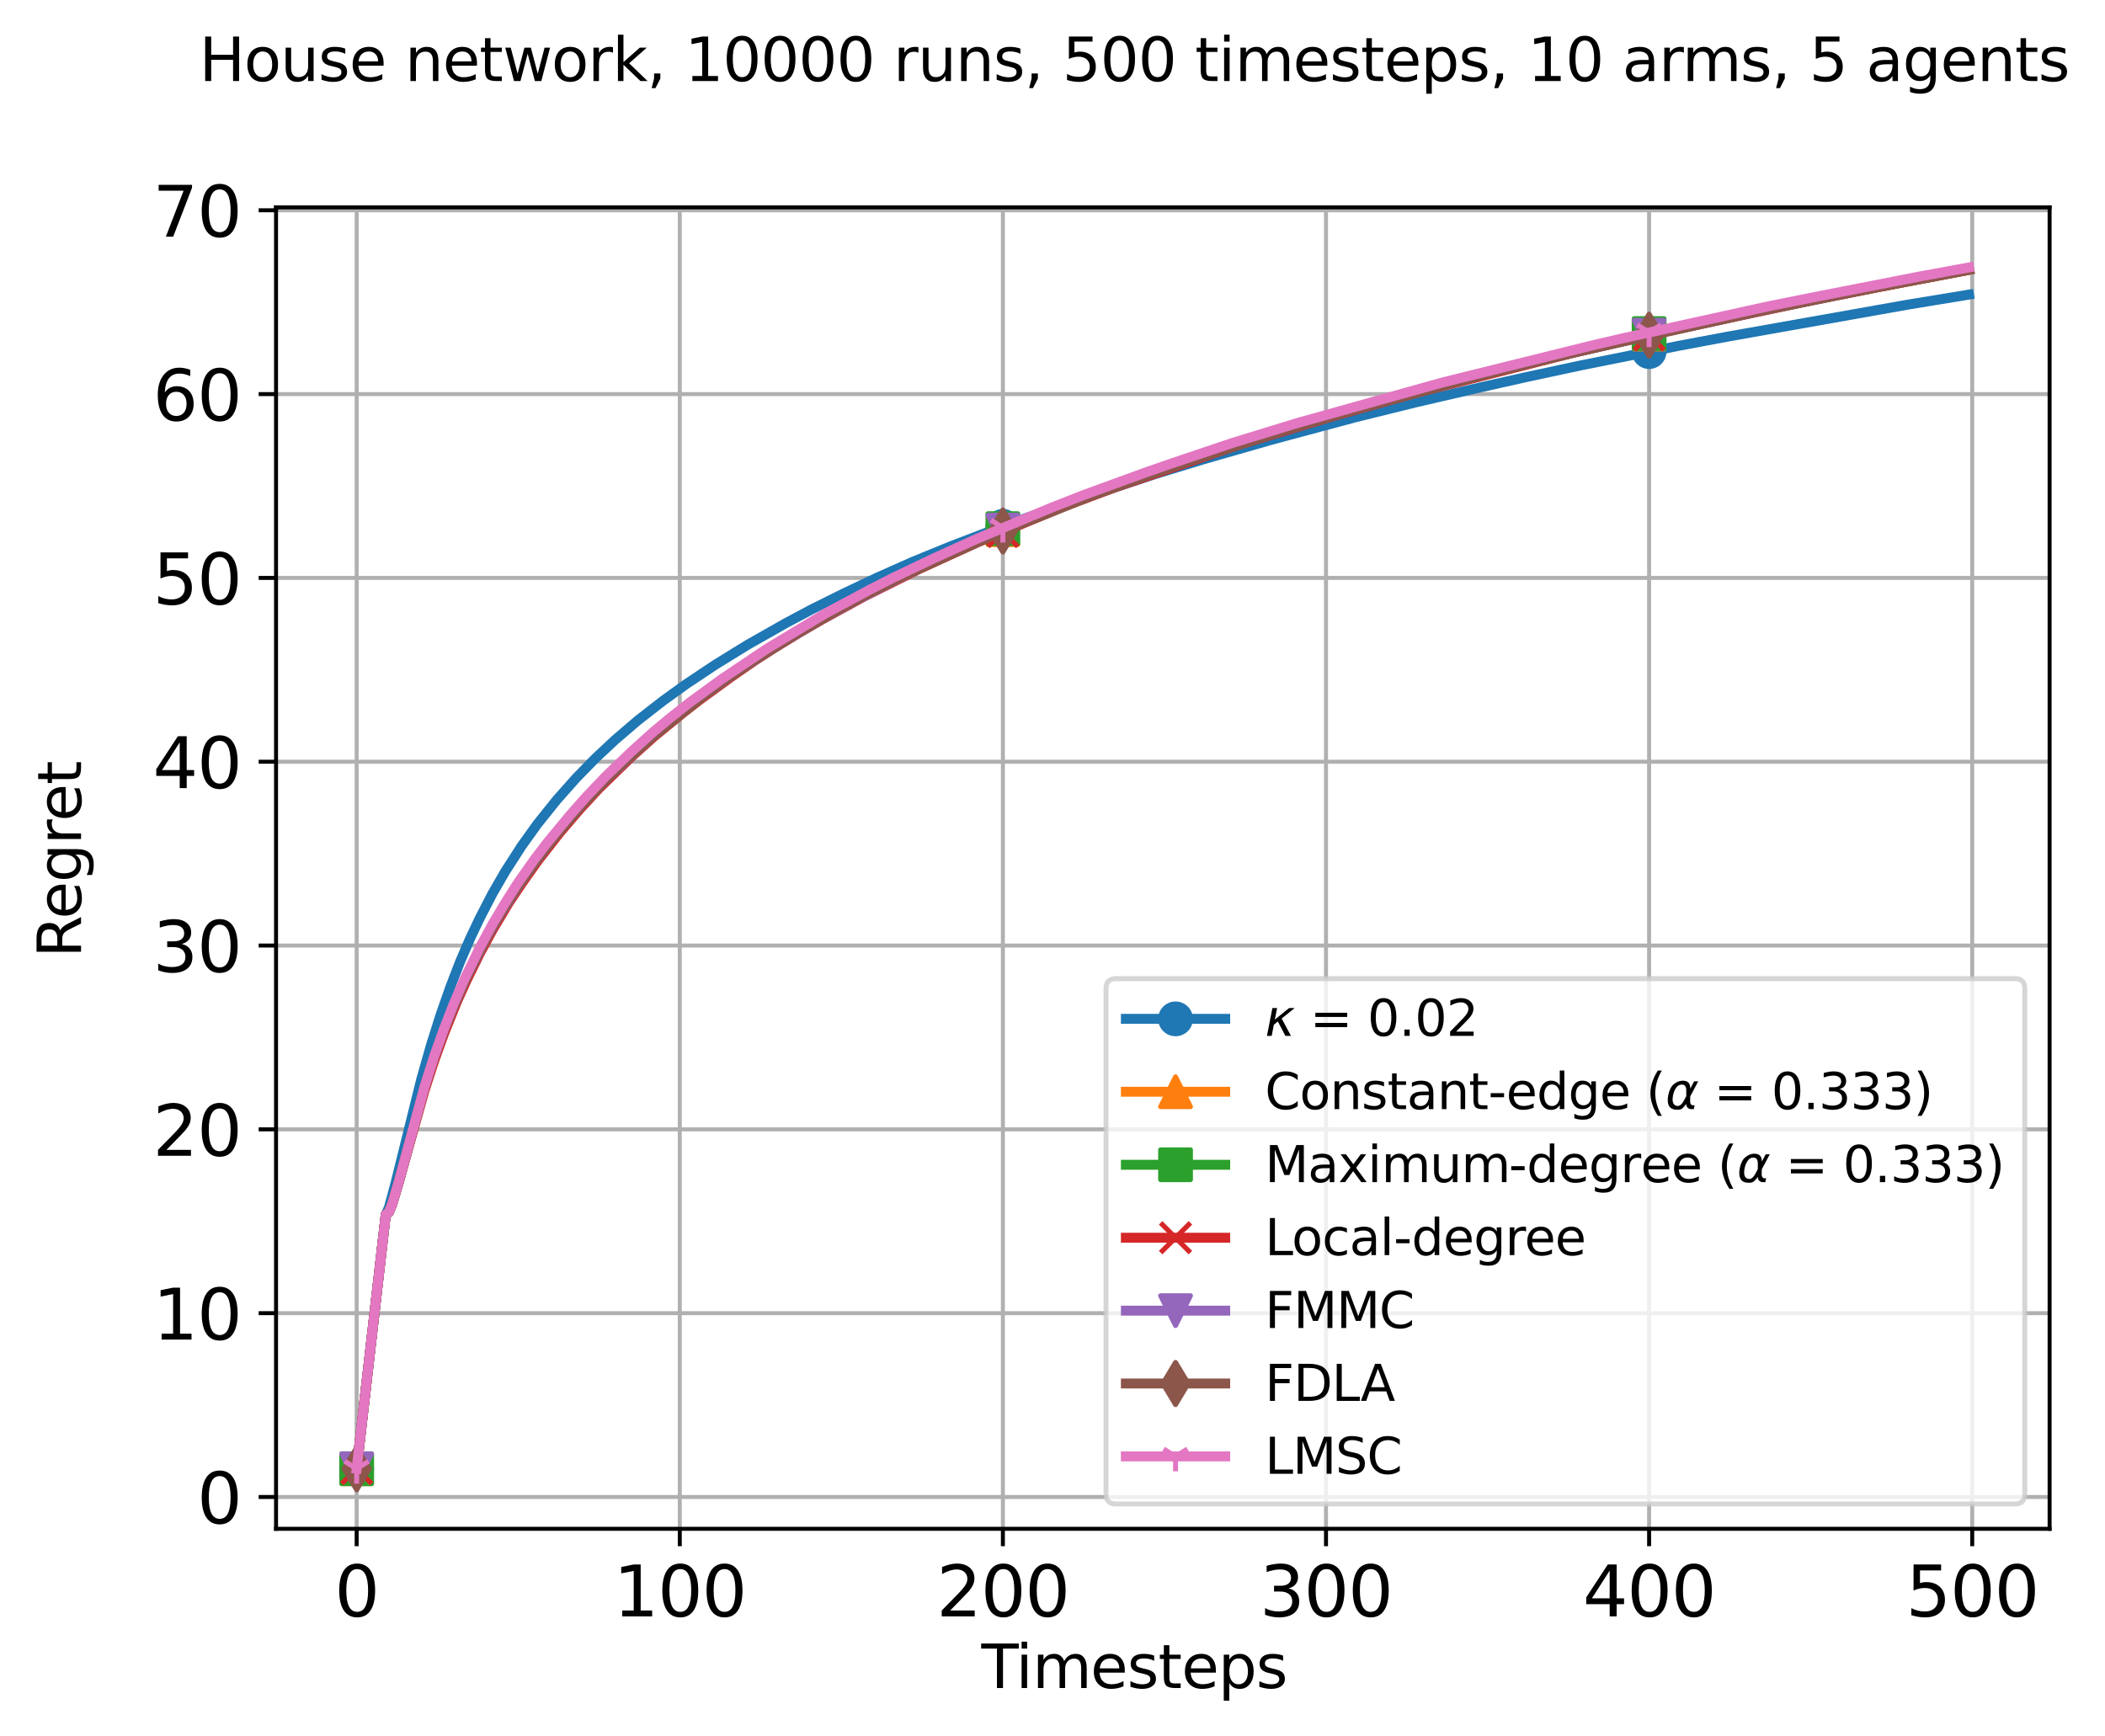 <?xml version="1.0" encoding="utf-8" standalone="no"?>
<!DOCTYPE svg PUBLIC "-//W3C//DTD SVG 1.1//EN"
  "http://www.w3.org/Graphics/SVG/1.1/DTD/svg11.dtd">
<svg xmlns:xlink="http://www.w3.org/1999/xlink" width="423.858pt" height="349.632pt" viewBox="0 0 423.858 349.632" xmlns="http://www.w3.org/2000/svg" version="1.1">
 <defs>
  <style type="text/css">*{stroke-linejoin: round; stroke-linecap: butt}</style>
 </defs>
 <g id="figure_1">
  <g id="patch_1">
   <path d="M 0 349.632 
L 423.858 349.632 
L 423.858 -0 
L 0 -0 
z
" style="fill: #ffffff"/>
  </g>
  <g id="axes_1">
   <g id="patch_2">
    <path d="M 55.584 307.872 
L 412.704 307.872 
L 412.704 41.76 
L 55.584 41.76 
z
" style="fill: #ffffff"/>
   </g>
   <g id="matplotlib.axis_1">
    <g id="xtick_1">
     <g id="line2d_1">
      <path d="M 71.817 307.872 
L 71.817 41.76 
" clip-path="url(#p56baa26aec)" style="fill: none; stroke: #b0b0b0; stroke-width: 0.8; stroke-linecap: square"/>
     </g>
     <g id="line2d_2">
      <defs>
       <path id="me821ff6368" d="M 0 0 
L 0 3.5 
" style="stroke: #000000; stroke-width: 0.8"/>
      </defs>
      <g>
       <use xlink:href="#me821ff6368" x="71.817" y="307.872" style="stroke: #000000; stroke-width: 0.8"/>
      </g>
     </g>
     <g id="text_1">
      <!-- 0 -->
      <g transform="translate(67.363 325.51) scale(0.14 -0.14)">
       <defs>
        <path id="DejaVuSans-30" d="M 2034 4250 
Q 1547 4250 1301 3770 
Q 1056 3291 1056 2328 
Q 1056 1369 1301 889 
Q 1547 409 2034 409 
Q 2525 409 2770 889 
Q 3016 1369 3016 2328 
Q 3016 3291 2770 3770 
Q 2525 4250 2034 4250 
z
M 2034 4750 
Q 2819 4750 3233 4129 
Q 3647 3509 3647 2328 
Q 3647 1150 3233 529 
Q 2819 -91 2034 -91 
Q 1250 -91 836 529 
Q 422 1150 422 2328 
Q 422 3509 836 4129 
Q 1250 4750 2034 4750 
z
" transform="scale(0.016)"/>
       </defs>
       <use xlink:href="#DejaVuSans-30"/>
      </g>
     </g>
    </g>
    <g id="xtick_2">
     <g id="line2d_3">
      <path d="M 136.878 307.872 
L 136.878 41.76 
" clip-path="url(#p56baa26aec)" style="fill: none; stroke: #b0b0b0; stroke-width: 0.8; stroke-linecap: square"/>
     </g>
     <g id="line2d_4">
      <g>
       <use xlink:href="#me821ff6368" x="136.878" y="307.872" style="stroke: #000000; stroke-width: 0.8"/>
      </g>
     </g>
     <g id="text_2">
      <!-- 100 -->
      <g transform="translate(123.517 325.51) scale(0.14 -0.14)">
       <defs>
        <path id="DejaVuSans-31" d="M 794 531 
L 1825 531 
L 1825 4091 
L 703 3866 
L 703 4441 
L 1819 4666 
L 2450 4666 
L 2450 531 
L 3481 531 
L 3481 0 
L 794 0 
L 794 531 
z
" transform="scale(0.016)"/>
       </defs>
       <use xlink:href="#DejaVuSans-31"/>
       <use xlink:href="#DejaVuSans-30" x="63.623"/>
       <use xlink:href="#DejaVuSans-30" x="127.246"/>
      </g>
     </g>
    </g>
    <g id="xtick_3">
     <g id="line2d_5">
      <path d="M 201.939 307.872 
L 201.939 41.76 
" clip-path="url(#p56baa26aec)" style="fill: none; stroke: #b0b0b0; stroke-width: 0.8; stroke-linecap: square"/>
     </g>
     <g id="line2d_6">
      <g>
       <use xlink:href="#me821ff6368" x="201.939" y="307.872" style="stroke: #000000; stroke-width: 0.8"/>
      </g>
     </g>
     <g id="text_3">
      <!-- 200 -->
      <g transform="translate(188.578 325.51) scale(0.14 -0.14)">
       <defs>
        <path id="DejaVuSans-32" d="M 1228 531 
L 3431 531 
L 3431 0 
L 469 0 
L 469 531 
Q 828 903 1448 1529 
Q 2069 2156 2228 2338 
Q 2531 2678 2651 2914 
Q 2772 3150 2772 3378 
Q 2772 3750 2511 3984 
Q 2250 4219 1831 4219 
Q 1534 4219 1204 4116 
Q 875 4013 500 3803 
L 500 4441 
Q 881 4594 1212 4672 
Q 1544 4750 1819 4750 
Q 2544 4750 2975 4387 
Q 3406 4025 3406 3419 
Q 3406 3131 3298 2873 
Q 3191 2616 2906 2266 
Q 2828 2175 2409 1742 
Q 1991 1309 1228 531 
z
" transform="scale(0.016)"/>
       </defs>
       <use xlink:href="#DejaVuSans-32"/>
       <use xlink:href="#DejaVuSans-30" x="63.623"/>
       <use xlink:href="#DejaVuSans-30" x="127.246"/>
      </g>
     </g>
    </g>
    <g id="xtick_4">
     <g id="line2d_7">
      <path d="M 267 307.872 
L 267 41.76 
" clip-path="url(#p56baa26aec)" style="fill: none; stroke: #b0b0b0; stroke-width: 0.8; stroke-linecap: square"/>
     </g>
     <g id="line2d_8">
      <g>
       <use xlink:href="#me821ff6368" x="267" y="307.872" style="stroke: #000000; stroke-width: 0.8"/>
      </g>
     </g>
     <g id="text_4">
      <!-- 300 -->
      <g transform="translate(253.639 325.51) scale(0.14 -0.14)">
       <defs>
        <path id="DejaVuSans-33" d="M 2597 2516 
Q 3050 2419 3304 2112 
Q 3559 1806 3559 1356 
Q 3559 666 3084 287 
Q 2609 -91 1734 -91 
Q 1441 -91 1130 -33 
Q 819 25 488 141 
L 488 750 
Q 750 597 1062 519 
Q 1375 441 1716 441 
Q 2309 441 2620 675 
Q 2931 909 2931 1356 
Q 2931 1769 2642 2001 
Q 2353 2234 1838 2234 
L 1294 2234 
L 1294 2753 
L 1863 2753 
Q 2328 2753 2575 2939 
Q 2822 3125 2822 3475 
Q 2822 3834 2567 4026 
Q 2313 4219 1838 4219 
Q 1578 4219 1281 4162 
Q 984 4106 628 3988 
L 628 4550 
Q 988 4650 1302 4700 
Q 1616 4750 1894 4750 
Q 2613 4750 3031 4423 
Q 3450 4097 3450 3541 
Q 3450 3153 3228 2886 
Q 3006 2619 2597 2516 
z
" transform="scale(0.016)"/>
       </defs>
       <use xlink:href="#DejaVuSans-33"/>
       <use xlink:href="#DejaVuSans-30" x="63.623"/>
       <use xlink:href="#DejaVuSans-30" x="127.246"/>
      </g>
     </g>
    </g>
    <g id="xtick_5">
     <g id="line2d_9">
      <path d="M 332.061 307.872 
L 332.061 41.76 
" clip-path="url(#p56baa26aec)" style="fill: none; stroke: #b0b0b0; stroke-width: 0.8; stroke-linecap: square"/>
     </g>
     <g id="line2d_10">
      <g>
       <use xlink:href="#me821ff6368" x="332.061" y="307.872" style="stroke: #000000; stroke-width: 0.8"/>
      </g>
     </g>
     <g id="text_5">
      <!-- 400 -->
      <g transform="translate(318.7 325.51) scale(0.14 -0.14)">
       <defs>
        <path id="DejaVuSans-34" d="M 2419 4116 
L 825 1625 
L 2419 1625 
L 2419 4116 
z
M 2253 4666 
L 3047 4666 
L 3047 1625 
L 3713 1625 
L 3713 1100 
L 3047 1100 
L 3047 0 
L 2419 0 
L 2419 1100 
L 313 1100 
L 313 1709 
L 2253 4666 
z
" transform="scale(0.016)"/>
       </defs>
       <use xlink:href="#DejaVuSans-34"/>
       <use xlink:href="#DejaVuSans-30" x="63.623"/>
       <use xlink:href="#DejaVuSans-30" x="127.246"/>
      </g>
     </g>
    </g>
    <g id="xtick_6">
     <g id="line2d_11">
      <path d="M 397.122 307.872 
L 397.122 41.76 
" clip-path="url(#p56baa26aec)" style="fill: none; stroke: #b0b0b0; stroke-width: 0.8; stroke-linecap: square"/>
     </g>
     <g id="line2d_12">
      <g>
       <use xlink:href="#me821ff6368" x="397.122" y="307.872" style="stroke: #000000; stroke-width: 0.8"/>
      </g>
     </g>
     <g id="text_6">
      <!-- 500 -->
      <g transform="translate(383.761 325.51) scale(0.14 -0.14)">
       <defs>
        <path id="DejaVuSans-35" d="M 691 4666 
L 3169 4666 
L 3169 4134 
L 1269 4134 
L 1269 2991 
Q 1406 3038 1543 3061 
Q 1681 3084 1819 3084 
Q 2600 3084 3056 2656 
Q 3513 2228 3513 1497 
Q 3513 744 3044 326 
Q 2575 -91 1722 -91 
Q 1428 -91 1123 -41 
Q 819 9 494 109 
L 494 744 
Q 775 591 1075 516 
Q 1375 441 1709 441 
Q 2250 441 2565 725 
Q 2881 1009 2881 1497 
Q 2881 1984 2565 2268 
Q 2250 2553 1709 2553 
Q 1456 2553 1204 2497 
Q 953 2441 691 2322 
L 691 4666 
z
" transform="scale(0.016)"/>
       </defs>
       <use xlink:href="#DejaVuSans-35"/>
       <use xlink:href="#DejaVuSans-30" x="63.623"/>
       <use xlink:href="#DejaVuSans-30" x="127.246"/>
      </g>
     </g>
    </g>
   </g>
   <g id="matplotlib.axis_2">
    <g id="ytick_1">
     <g id="line2d_13">
      <path d="M 55.584 301.462 
L 412.704 301.462 
" clip-path="url(#p56baa26aec)" style="fill: none; stroke: #b0b0b0; stroke-width: 0.8; stroke-linecap: square"/>
     </g>
     <g id="line2d_14">
      <defs>
       <path id="m42fdedcbd8" d="M 0 0 
L -3.5 0 
" style="stroke: #000000; stroke-width: 0.8"/>
      </defs>
      <g>
       <use xlink:href="#m42fdedcbd8" x="55.584" y="301.462" style="stroke: #000000; stroke-width: 0.8"/>
      </g>
     </g>
     <g id="text_7">
      <!-- 0 -->
      <g transform="translate(39.676 306.781) scale(0.14 -0.14)">
       <use xlink:href="#DejaVuSans-30"/>
      </g>
     </g>
    </g>
    <g id="ytick_2">
     <g id="line2d_15">
      <path d="M 55.584 264.446 
L 412.704 264.446 
" clip-path="url(#p56baa26aec)" style="fill: none; stroke: #b0b0b0; stroke-width: 0.8; stroke-linecap: square"/>
     </g>
     <g id="line2d_16">
      <g>
       <use xlink:href="#m42fdedcbd8" x="55.584" y="264.446" style="stroke: #000000; stroke-width: 0.8"/>
      </g>
     </g>
     <g id="text_8">
      <!-- 10 -->
      <g transform="translate(30.769 269.765) scale(0.14 -0.14)">
       <use xlink:href="#DejaVuSans-31"/>
       <use xlink:href="#DejaVuSans-30" x="63.623"/>
      </g>
     </g>
    </g>
    <g id="ytick_3">
     <g id="line2d_17">
      <path d="M 55.584 227.43 
L 412.704 227.43 
" clip-path="url(#p56baa26aec)" style="fill: none; stroke: #b0b0b0; stroke-width: 0.8; stroke-linecap: square"/>
     </g>
     <g id="line2d_18">
      <g>
       <use xlink:href="#m42fdedcbd8" x="55.584" y="227.43" style="stroke: #000000; stroke-width: 0.8"/>
      </g>
     </g>
     <g id="text_9">
      <!-- 20 -->
      <g transform="translate(30.769 232.749) scale(0.14 -0.14)">
       <use xlink:href="#DejaVuSans-32"/>
       <use xlink:href="#DejaVuSans-30" x="63.623"/>
      </g>
     </g>
    </g>
    <g id="ytick_4">
     <g id="line2d_19">
      <path d="M 55.584 190.414 
L 412.704 190.414 
" clip-path="url(#p56baa26aec)" style="fill: none; stroke: #b0b0b0; stroke-width: 0.8; stroke-linecap: square"/>
     </g>
     <g id="line2d_20">
      <g>
       <use xlink:href="#m42fdedcbd8" x="55.584" y="190.414" style="stroke: #000000; stroke-width: 0.8"/>
      </g>
     </g>
     <g id="text_10">
      <!-- 30 -->
      <g transform="translate(30.769 195.733) scale(0.14 -0.14)">
       <use xlink:href="#DejaVuSans-33"/>
       <use xlink:href="#DejaVuSans-30" x="63.623"/>
      </g>
     </g>
    </g>
    <g id="ytick_5">
     <g id="line2d_21">
      <path d="M 55.584 153.398 
L 412.704 153.398 
" clip-path="url(#p56baa26aec)" style="fill: none; stroke: #b0b0b0; stroke-width: 0.8; stroke-linecap: square"/>
     </g>
     <g id="line2d_22">
      <g>
       <use xlink:href="#m42fdedcbd8" x="55.584" y="153.398" style="stroke: #000000; stroke-width: 0.8"/>
      </g>
     </g>
     <g id="text_11">
      <!-- 40 -->
      <g transform="translate(30.769 158.717) scale(0.14 -0.14)">
       <use xlink:href="#DejaVuSans-34"/>
       <use xlink:href="#DejaVuSans-30" x="63.623"/>
      </g>
     </g>
    </g>
    <g id="ytick_6">
     <g id="line2d_23">
      <path d="M 55.584 116.381 
L 412.704 116.381 
" clip-path="url(#p56baa26aec)" style="fill: none; stroke: #b0b0b0; stroke-width: 0.8; stroke-linecap: square"/>
     </g>
     <g id="line2d_24">
      <g>
       <use xlink:href="#m42fdedcbd8" x="55.584" y="116.381" style="stroke: #000000; stroke-width: 0.8"/>
      </g>
     </g>
     <g id="text_12">
      <!-- 50 -->
      <g transform="translate(30.769 121.7) scale(0.14 -0.14)">
       <use xlink:href="#DejaVuSans-35"/>
       <use xlink:href="#DejaVuSans-30" x="63.623"/>
      </g>
     </g>
    </g>
    <g id="ytick_7">
     <g id="line2d_25">
      <path d="M 55.584 79.365 
L 412.704 79.365 
" clip-path="url(#p56baa26aec)" style="fill: none; stroke: #b0b0b0; stroke-width: 0.8; stroke-linecap: square"/>
     </g>
     <g id="line2d_26">
      <g>
       <use xlink:href="#m42fdedcbd8" x="55.584" y="79.365" style="stroke: #000000; stroke-width: 0.8"/>
      </g>
     </g>
     <g id="text_13">
      <!-- 60 -->
      <g transform="translate(30.769 84.684) scale(0.14 -0.14)">
       <defs>
        <path id="DejaVuSans-36" d="M 2113 2584 
Q 1688 2584 1439 2293 
Q 1191 2003 1191 1497 
Q 1191 994 1439 701 
Q 1688 409 2113 409 
Q 2538 409 2786 701 
Q 3034 994 3034 1497 
Q 3034 2003 2786 2293 
Q 2538 2584 2113 2584 
z
M 3366 4563 
L 3366 3988 
Q 3128 4100 2886 4159 
Q 2644 4219 2406 4219 
Q 1781 4219 1451 3797 
Q 1122 3375 1075 2522 
Q 1259 2794 1537 2939 
Q 1816 3084 2150 3084 
Q 2853 3084 3261 2657 
Q 3669 2231 3669 1497 
Q 3669 778 3244 343 
Q 2819 -91 2113 -91 
Q 1303 -91 875 529 
Q 447 1150 447 2328 
Q 447 3434 972 4092 
Q 1497 4750 2381 4750 
Q 2619 4750 2861 4703 
Q 3103 4656 3366 4563 
z
" transform="scale(0.016)"/>
       </defs>
       <use xlink:href="#DejaVuSans-36"/>
       <use xlink:href="#DejaVuSans-30" x="63.623"/>
      </g>
     </g>
    </g>
    <g id="ytick_8">
     <g id="line2d_27">
      <path d="M 55.584 42.349 
L 412.704 42.349 
" clip-path="url(#p56baa26aec)" style="fill: none; stroke: #b0b0b0; stroke-width: 0.8; stroke-linecap: square"/>
     </g>
     <g id="line2d_28">
      <g>
       <use xlink:href="#m42fdedcbd8" x="55.584" y="42.349" style="stroke: #000000; stroke-width: 0.8"/>
      </g>
     </g>
     <g id="text_14">
      <!-- 70 -->
      <g transform="translate(30.769 47.668) scale(0.14 -0.14)">
       <defs>
        <path id="DejaVuSans-37" d="M 525 4666 
L 3525 4666 
L 3525 4397 
L 1831 0 
L 1172 0 
L 2766 4134 
L 525 4134 
L 525 4666 
z
" transform="scale(0.016)"/>
       </defs>
       <use xlink:href="#DejaVuSans-37"/>
       <use xlink:href="#DejaVuSans-30" x="63.623"/>
      </g>
     </g>
    </g>
   </g>
   <g id="line2d_29">
    <path d="M 71.817 295.776 
L 77.672 244.623 
L 78.323 243.124 
L 79.624 238.339 
L 84.829 217.33 
L 86.781 210.476 
L 88.733 204.303 
L 90.684 198.745 
L 92.636 193.688 
L 94.588 189.153 
L 96.54 185.026 
L 99.142 179.986 
L 101.745 175.481 
L 104.998 170.42 
L 108.251 165.888 
L 112.155 161.027 
L 116.058 156.634 
L 119.962 152.638 
L 123.866 148.991 
L 128.42 145.088 
L 133.625 141.039 
L 138.179 137.764 
L 144.034 133.863 
L 150.541 129.852 
L 158.348 125.422 
L 163.553 122.658 
L 170.059 119.428 
L 176.565 116.347 
L 183.722 113.167 
L 191.529 109.974 
L 201.939 105.991 
L 216.252 100.871 
L 232.517 95.491 
L 242.277 92.507 
L 255.939 88.587 
L 272.855 84.048 
L 285.217 80.996 
L 298.229 77.978 
L 307.338 75.936 
L 318.398 73.565 
L 337.916 69.662 
L 347.675 67.825 
L 384.11 61.356 
L 396.471 59.325 
L 396.471 59.325 
" clip-path="url(#p56baa26aec)" style="fill: none; stroke: #1f77b4; stroke-width: 2; stroke-linecap: square"/>
    <defs>
     <path id="m9370d3038e" d="M 0 3 
C 0.796 3 1.559 2.684 2.121 2.121 
C 2.684 1.559 3 0.796 3 0 
C 3 -0.796 2.684 -1.559 2.121 -2.121 
C 1.559 -2.684 0.796 -3 0 -3 
C -0.796 -3 -1.559 -2.684 -2.121 -2.121 
C -2.684 -1.559 -3 -0.796 -3 0 
C -3 0.796 -2.684 1.559 -2.121 2.121 
C -1.559 2.684 -0.796 3 0 3 
z
" style="stroke: #1f77b4"/>
    </defs>
    <g clip-path="url(#p56baa26aec)">
     <use xlink:href="#m9370d3038e" x="71.817" y="295.776" style="fill: #1f77b4; stroke: #1f77b4"/>
     <use xlink:href="#m9370d3038e" x="201.939" y="105.991" style="fill: #1f77b4; stroke: #1f77b4"/>
     <use xlink:href="#m9370d3038e" x="332.061" y="70.802" style="fill: #1f77b4; stroke: #1f77b4"/>
    </g>
   </g>
   <g id="line2d_30">
    <path d="M 71.817 295.776 
L 77.672 244.623 
L 78.323 244.098 
L 78.973 242.485 
L 80.275 238.086 
L 85.48 219.134 
L 87.431 213.056 
L 89.383 207.616 
L 91.986 201.148 
L 94.588 195.41 
L 97.841 189.071 
L 101.094 183.343 
L 104.998 177.323 
L 107.6 173.665 
L 111.504 168.557 
L 115.408 163.837 
L 119.311 159.48 
L 123.215 155.545 
L 127.119 151.745 
L 132.323 147.149 
L 137.528 142.955 
L 142.083 139.487 
L 145.986 136.643 
L 153.143 131.761 
L 155.745 130.141 
L 161.601 126.589 
L 166.806 123.572 
L 172.011 120.762 
L 185.674 113.966 
L 191.529 111.226 
L 198.686 108.075 
L 209.096 103.739 
L 220.156 99.419 
L 248.132 89.768 
L 269.602 83.207 
L 275.458 81.524 
L 290.422 77.389 
L 304.735 73.771 
L 321.651 69.679 
L 343.772 64.738 
L 365.893 60.15 
L 396.471 54.335 
L 396.471 54.335 
" clip-path="url(#p56baa26aec)" style="fill: none; stroke: #ff7f0e; stroke-width: 2; stroke-linecap: square"/>
    <defs>
     <path id="mfcc04e21c3" d="M 0 -3 
L -3 3 
L 3 3 
z
" style="stroke: #ff7f0e; stroke-linejoin: miter"/>
    </defs>
    <g clip-path="url(#p56baa26aec)">
     <use xlink:href="#mfcc04e21c3" x="71.817" y="295.776" style="fill: #ff7f0e; stroke: #ff7f0e; stroke-linejoin: miter"/>
     <use xlink:href="#mfcc04e21c3" x="201.939" y="106.666" style="fill: #ff7f0e; stroke: #ff7f0e; stroke-linejoin: miter"/>
     <use xlink:href="#mfcc04e21c3" x="332.061" y="67.28" style="fill: #ff7f0e; stroke: #ff7f0e; stroke-linejoin: miter"/>
    </g>
   </g>
   <g id="line2d_31">
    <path d="M 71.817 295.776 
L 77.672 244.623 
L 78.323 244.075 
L 78.973 242.484 
L 80.275 238.12 
L 85.48 219.101 
L 87.431 213.016 
L 89.383 207.615 
L 91.335 202.715 
L 93.287 198.24 
L 95.889 192.811 
L 98.492 187.901 
L 101.094 183.427 
L 104.347 178.332 
L 107.6 173.717 
L 112.155 167.71 
L 115.408 163.79 
L 119.311 159.447 
L 122.564 156.149 
L 126.468 152.38 
L 131.022 148.346 
L 134.275 145.577 
L 139.48 141.458 
L 145.336 137.171 
L 153.794 131.471 
L 158.348 128.538 
L 164.854 124.632 
L 176.565 118.295 
L 188.276 112.558 
L 206.493 104.587 
L 214.951 101.199 
L 237.722 92.954 
L 263.747 84.653 
L 280.663 79.832 
L 293.675 76.349 
L 306.036 73.255 
L 312.543 71.674 
L 332.061 67.171 
L 360.037 61.13 
L 373.049 58.523 
L 394.519 54.47 
L 396.471 54.096 
L 396.471 54.096 
" clip-path="url(#p56baa26aec)" style="fill: none; stroke: #2ca02c; stroke-width: 2; stroke-linecap: square"/>
    <defs>
     <path id="m4095982a75" d="M -3 3 
L 3 3 
L 3 -3 
L -3 -3 
z
" style="stroke: #2ca02c; stroke-linejoin: miter"/>
    </defs>
    <g clip-path="url(#p56baa26aec)">
     <use xlink:href="#m4095982a75" x="71.817" y="295.776" style="fill: #2ca02c; stroke: #2ca02c; stroke-linejoin: miter"/>
     <use xlink:href="#m4095982a75" x="201.939" y="106.459" style="fill: #2ca02c; stroke: #2ca02c; stroke-linejoin: miter"/>
     <use xlink:href="#m4095982a75" x="332.061" y="67.171" style="fill: #2ca02c; stroke: #2ca02c; stroke-linejoin: miter"/>
    </g>
   </g>
   <g id="line2d_32">
    <path d="M 71.817 295.776 
L 77.672 244.623 
L 78.323 244.072 
L 78.973 242.452 
L 80.275 238.126 
L 85.48 219.6 
L 87.431 213.617 
L 89.383 208.227 
L 91.986 201.753 
L 93.937 197.458 
L 96.54 192.159 
L 99.142 187.337 
L 102.395 181.904 
L 104.998 178.003 
L 108.251 173.396 
L 112.805 167.571 
L 116.709 163.005 
L 120.613 158.777 
L 127.119 152.448 
L 131.673 148.348 
L 137.528 143.555 
L 140.781 141.022 
L 147.288 136.279 
L 151.842 133.131 
L 155.745 130.602 
L 160.95 127.417 
L 165.505 124.764 
L 173.963 120.143 
L 185.023 114.612 
L 196.734 109.256 
L 214.3 101.963 
L 224.71 98.073 
L 249.433 89.57 
L 267.65 84.035 
L 285.217 79.08 
L 316.446 71.127 
L 332.711 67.319 
L 365.242 60.39 
L 381.507 57.178 
L 396.471 54.319 
L 396.471 54.319 
" clip-path="url(#p56baa26aec)" style="fill: none; stroke: #d62728; stroke-width: 2; stroke-linecap: square"/>
    <defs>
     <path id="mb45025fc2d" d="M -3 3 
L 3 -3 
M -3 -3 
L 3 3 
" style="stroke: #d62728"/>
    </defs>
    <g clip-path="url(#p56baa26aec)">
     <use xlink:href="#mb45025fc2d" x="71.817" y="295.776" style="fill: #d62728; stroke: #d62728"/>
     <use xlink:href="#mb45025fc2d" x="201.939" y="107.054" style="fill: #d62728; stroke: #d62728"/>
     <use xlink:href="#mb45025fc2d" x="332.061" y="67.472" style="fill: #d62728; stroke: #d62728"/>
    </g>
   </g>
   <g id="line2d_33">
    <path d="M 71.817 295.776 
L 77.672 244.623 
L 78.323 244.093 
L 78.973 242.494 
L 80.275 238.099 
L 85.48 218.933 
L 87.431 212.907 
L 89.383 207.545 
L 91.335 202.723 
L 93.937 196.86 
L 97.841 189.183 
L 100.444 184.635 
L 104.347 178.521 
L 108.251 172.992 
L 112.805 167.162 
L 117.359 161.909 
L 121.914 157.161 
L 127.769 151.607 
L 131.022 148.677 
L 135.577 144.846 
L 140.131 141.257 
L 147.938 135.609 
L 153.794 131.758 
L 158.348 128.926 
L 164.854 125.048 
L 172.011 121.087 
L 181.119 116.397 
L 188.927 112.537 
L 196.734 108.986 
L 202.589 106.471 
L 214.3 101.792 
L 231.216 95.553 
L 244.879 90.846 
L 262.446 85.336 
L 269.602 83.221 
L 273.506 82.125 
L 291.072 77.315 
L 310.591 72.46 
L 330.76 67.802 
L 356.133 62.255 
L 365.893 60.233 
L 377.604 57.864 
L 396.471 54.284 
L 396.471 54.284 
" clip-path="url(#p56baa26aec)" style="fill: none; stroke: #9467bd; stroke-width: 2; stroke-linecap: square"/>
    <defs>
     <path id="m6c42cb3e2d" d="M -0 3 
L 3 -3 
L -3 -3 
z
" style="stroke: #9467bd; stroke-linejoin: miter"/>
    </defs>
    <g clip-path="url(#p56baa26aec)">
     <use xlink:href="#m6c42cb3e2d" x="71.817" y="295.776" style="fill: #9467bd; stroke: #9467bd; stroke-linejoin: miter"/>
     <use xlink:href="#m6c42cb3e2d" x="201.939" y="106.746" style="fill: #9467bd; stroke: #9467bd; stroke-linejoin: miter"/>
     <use xlink:href="#m6c42cb3e2d" x="332.061" y="67.509" style="fill: #9467bd; stroke: #9467bd; stroke-linejoin: miter"/>
    </g>
   </g>
   <g id="line2d_34">
    <path d="M 71.817 295.776 
L 77.672 244.623 
L 78.323 244.09 
L 78.973 242.508 
L 80.275 238.143 
L 85.48 219.016 
L 87.431 212.903 
L 89.383 207.494 
L 91.335 202.7 
L 93.937 196.855 
L 96.54 191.576 
L 99.142 186.787 
L 101.745 182.417 
L 104.347 178.462 
L 108.251 173.014 
L 112.155 168.033 
L 117.359 161.934 
L 121.914 157.15 
L 125.167 153.987 
L 131.022 148.704 
L 142.083 139.824 
L 145.986 136.993 
L 151.842 132.981 
L 159.649 128.071 
L 168.758 122.817 
L 173.963 119.97 
L 181.77 116.008 
L 200.638 107.466 
L 220.156 99.678 
L 231.216 95.629 
L 241.626 92.105 
L 251.385 88.958 
L 258.542 86.696 
L 270.903 83.051 
L 295.627 76.273 
L 306.036 73.652 
L 317.747 70.803 
L 353.531 62.797 
L 378.254 57.798 
L 396.471 54.347 
L 396.471 54.347 
" clip-path="url(#p56baa26aec)" style="fill: none; stroke: #8c564b; stroke-width: 2; stroke-linecap: square"/>
    <defs>
     <path id="m63136e1bdd" d="M -0 4.243 
L 2.546 0 
L 0 -4.243 
L -2.546 -0 
z
" style="stroke: #8c564b; stroke-linejoin: miter"/>
    </defs>
    <g clip-path="url(#p56baa26aec)">
     <use xlink:href="#m63136e1bdd" x="71.817" y="295.776" style="fill: #8c564b; stroke: #8c564b; stroke-linejoin: miter"/>
     <use xlink:href="#m63136e1bdd" x="201.939" y="106.931" style="fill: #8c564b; stroke: #8c564b; stroke-linejoin: miter"/>
     <use xlink:href="#m63136e1bdd" x="332.061" y="67.503" style="fill: #8c564b; stroke: #8c564b; stroke-linejoin: miter"/>
    </g>
   </g>
   <g id="line2d_35">
    <path d="M 71.817 295.776 
L 77.672 244.623 
L 78.323 244.099 
L 78.973 242.498 
L 80.275 238.067 
L 85.48 218.871 
L 87.431 212.704 
L 89.383 207.218 
L 91.335 202.21 
L 93.287 197.675 
L 96.54 190.977 
L 99.142 186.172 
L 101.745 181.795 
L 104.347 177.709 
L 107.6 173.099 
L 110.203 169.687 
L 114.757 164.185 
L 118.01 160.503 
L 121.914 156.401 
L 127.119 151.387 
L 131.673 147.293 
L 134.926 144.598 
L 138.83 141.51 
L 145.336 136.756 
L 154.444 130.637 
L 166.155 123.575 
L 175.264 118.682 
L 179.818 116.363 
L 188.276 112.328 
L 196.734 108.496 
L 211.698 102.243 
L 218.204 99.692 
L 230.566 95.183 
L 235.771 93.371 
L 248.132 89.208 
L 261.144 85.215 
L 290.422 77.03 
L 320.35 69.62 
L 326.856 68.104 
L 356.133 61.675 
L 366.543 59.591 
L 386.712 55.644 
L 396.471 53.856 
L 396.471 53.856 
" clip-path="url(#p56baa26aec)" style="fill: none; stroke: #e377c2; stroke-width: 2; stroke-linecap: square"/>
    <defs>
     <path id="m96b76335b8" d="M 0 0 
L 0 3 
M 0 0 
L 2.4 -1.5 
M 0 0 
L -2.4 -1.5 
" style="stroke: #e377c2"/>
    </defs>
    <g clip-path="url(#p56baa26aec)">
     <use xlink:href="#m96b76335b8" x="71.817" y="295.776" style="fill: #e377c2; stroke: #e377c2"/>
     <use xlink:href="#m96b76335b8" x="201.939" y="106.252" style="fill: #e377c2; stroke: #e377c2"/>
     <use xlink:href="#m96b76335b8" x="332.061" y="66.906" style="fill: #e377c2; stroke: #e377c2"/>
    </g>
   </g>
   <g id="patch_3">
    <path d="M 55.584 307.872 
L 55.584 41.76 
" style="fill: none; stroke: #000000; stroke-width: 0.8; stroke-linejoin: miter; stroke-linecap: square"/>
   </g>
   <g id="patch_4">
    <path d="M 412.704 307.872 
L 412.704 41.76 
" style="fill: none; stroke: #000000; stroke-width: 0.8; stroke-linejoin: miter; stroke-linecap: square"/>
   </g>
   <g id="patch_5">
    <path d="M 55.584 307.872 
L 412.704 307.872 
" style="fill: none; stroke: #000000; stroke-width: 0.8; stroke-linejoin: miter; stroke-linecap: square"/>
   </g>
   <g id="patch_6">
    <path d="M 55.584 41.76 
L 412.704 41.76 
" style="fill: none; stroke: #000000; stroke-width: 0.8; stroke-linejoin: miter; stroke-linecap: square"/>
   </g>
   <g id="legend_1">
    <g id="patch_7">
     <path d="M 224.704 302.872 
L 405.704 302.872 
Q 407.704 302.872 407.704 300.872 
L 407.704 199.081 
Q 407.704 197.081 405.704 197.081 
L 224.704 197.081 
Q 222.704 197.081 222.704 199.081 
L 222.704 300.872 
Q 222.704 302.872 224.704 302.872 
z
" style="fill: #ffffff; opacity: 0.8; stroke: #cccccc; stroke-linejoin: miter"/>
    </g>
    <g id="line2d_36">
     <path d="M 226.704 205.18 
L 236.704 205.18 
L 246.704 205.18 
" style="fill: none; stroke: #1f77b4; stroke-width: 2; stroke-linecap: square"/>
     <g>
      <use xlink:href="#m9370d3038e" x="236.704" y="205.18" style="fill: #1f77b4; stroke: #1f77b4"/>
     </g>
    </g>
    <g id="text_15">
     <!-- $\kappa$ = 0.02 -->
     <g transform="translate(254.704 208.68) scale(0.1 -0.1)">
      <defs>
       <path id="DejaVuSans-Oblique-3ba" d="M 938 3500 
L 1531 3500 
L 1247 2047 
L 3041 3500 
L 3741 3500 
L 2106 2181 
L 3275 0 
L 2572 0 
L 1628 1806 
L 1122 1403 
L 850 0 
L 256 0 
L 938 3500 
z
" transform="scale(0.016)"/>
       <path id="DejaVuSans-20" transform="scale(0.016)"/>
       <path id="DejaVuSans-3d" d="M 678 2906 
L 4684 2906 
L 4684 2381 
L 678 2381 
L 678 2906 
z
M 678 1631 
L 4684 1631 
L 4684 1100 
L 678 1100 
L 678 1631 
z
" transform="scale(0.016)"/>
       <path id="DejaVuSans-2e" d="M 684 794 
L 1344 794 
L 1344 0 
L 684 0 
L 684 794 
z
" transform="scale(0.016)"/>
      </defs>
      <use xlink:href="#DejaVuSans-Oblique-3ba" transform="translate(0 0.781)"/>
      <use xlink:href="#DejaVuSans-20" transform="translate(58.936 0.781)"/>
      <use xlink:href="#DejaVuSans-3d" transform="translate(90.723 0.781)"/>
      <use xlink:href="#DejaVuSans-20" transform="translate(174.512 0.781)"/>
      <use xlink:href="#DejaVuSans-30" transform="translate(206.299 0.781)"/>
      <use xlink:href="#DejaVuSans-2e" transform="translate(269.922 0.781)"/>
      <use xlink:href="#DejaVuSans-30" transform="translate(301.709 0.781)"/>
      <use xlink:href="#DejaVuSans-32" transform="translate(365.332 0.781)"/>
     </g>
    </g>
    <g id="line2d_37">
     <path d="M 226.704 219.859 
L 236.704 219.859 
L 246.704 219.859 
" style="fill: none; stroke: #ff7f0e; stroke-width: 2; stroke-linecap: square"/>
     <g>
      <use xlink:href="#mfcc04e21c3" x="236.704" y="219.859" style="fill: #ff7f0e; stroke: #ff7f0e; stroke-linejoin: miter"/>
     </g>
    </g>
    <g id="text_16">
     <!-- Constant-edge ($\alpha$ = 0.333) -->
     <g transform="translate(254.704 223.359) scale(0.1 -0.1)">
      <defs>
       <path id="DejaVuSans-43" d="M 4122 4306 
L 4122 3641 
Q 3803 3938 3442 4084 
Q 3081 4231 2675 4231 
Q 1875 4231 1450 3742 
Q 1025 3253 1025 2328 
Q 1025 1406 1450 917 
Q 1875 428 2675 428 
Q 3081 428 3442 575 
Q 3803 722 4122 1019 
L 4122 359 
Q 3791 134 3420 21 
Q 3050 -91 2638 -91 
Q 1578 -91 968 557 
Q 359 1206 359 2328 
Q 359 3453 968 4101 
Q 1578 4750 2638 4750 
Q 3056 4750 3426 4639 
Q 3797 4528 4122 4306 
z
" transform="scale(0.016)"/>
       <path id="DejaVuSans-6f" d="M 1959 3097 
Q 1497 3097 1228 2736 
Q 959 2375 959 1747 
Q 959 1119 1226 758 
Q 1494 397 1959 397 
Q 2419 397 2687 759 
Q 2956 1122 2956 1747 
Q 2956 2369 2687 2733 
Q 2419 3097 1959 3097 
z
M 1959 3584 
Q 2709 3584 3137 3096 
Q 3566 2609 3566 1747 
Q 3566 888 3137 398 
Q 2709 -91 1959 -91 
Q 1206 -91 779 398 
Q 353 888 353 1747 
Q 353 2609 779 3096 
Q 1206 3584 1959 3584 
z
" transform="scale(0.016)"/>
       <path id="DejaVuSans-6e" d="M 3513 2113 
L 3513 0 
L 2938 0 
L 2938 2094 
Q 2938 2591 2744 2837 
Q 2550 3084 2163 3084 
Q 1697 3084 1428 2787 
Q 1159 2491 1159 1978 
L 1159 0 
L 581 0 
L 581 3500 
L 1159 3500 
L 1159 2956 
Q 1366 3272 1645 3428 
Q 1925 3584 2291 3584 
Q 2894 3584 3203 3211 
Q 3513 2838 3513 2113 
z
" transform="scale(0.016)"/>
       <path id="DejaVuSans-73" d="M 2834 3397 
L 2834 2853 
Q 2591 2978 2328 3040 
Q 2066 3103 1784 3103 
Q 1356 3103 1142 2972 
Q 928 2841 928 2578 
Q 928 2378 1081 2264 
Q 1234 2150 1697 2047 
L 1894 2003 
Q 2506 1872 2764 1633 
Q 3022 1394 3022 966 
Q 3022 478 2636 193 
Q 2250 -91 1575 -91 
Q 1294 -91 989 -36 
Q 684 19 347 128 
L 347 722 
Q 666 556 975 473 
Q 1284 391 1588 391 
Q 1994 391 2212 530 
Q 2431 669 2431 922 
Q 2431 1156 2273 1281 
Q 2116 1406 1581 1522 
L 1381 1569 
Q 847 1681 609 1914 
Q 372 2147 372 2553 
Q 372 3047 722 3315 
Q 1072 3584 1716 3584 
Q 2034 3584 2315 3537 
Q 2597 3491 2834 3397 
z
" transform="scale(0.016)"/>
       <path id="DejaVuSans-74" d="M 1172 4494 
L 1172 3500 
L 2356 3500 
L 2356 3053 
L 1172 3053 
L 1172 1153 
Q 1172 725 1289 603 
Q 1406 481 1766 481 
L 2356 481 
L 2356 0 
L 1766 0 
Q 1100 0 847 248 
Q 594 497 594 1153 
L 594 3053 
L 172 3053 
L 172 3500 
L 594 3500 
L 594 4494 
L 1172 4494 
z
" transform="scale(0.016)"/>
       <path id="DejaVuSans-61" d="M 2194 1759 
Q 1497 1759 1228 1600 
Q 959 1441 959 1056 
Q 959 750 1161 570 
Q 1363 391 1709 391 
Q 2188 391 2477 730 
Q 2766 1069 2766 1631 
L 2766 1759 
L 2194 1759 
z
M 3341 1997 
L 3341 0 
L 2766 0 
L 2766 531 
Q 2569 213 2275 61 
Q 1981 -91 1556 -91 
Q 1019 -91 701 211 
Q 384 513 384 1019 
Q 384 1609 779 1909 
Q 1175 2209 1959 2209 
L 2766 2209 
L 2766 2266 
Q 2766 2663 2505 2880 
Q 2244 3097 1772 3097 
Q 1472 3097 1187 3025 
Q 903 2953 641 2809 
L 641 3341 
Q 956 3463 1253 3523 
Q 1550 3584 1831 3584 
Q 2591 3584 2966 3190 
Q 3341 2797 3341 1997 
z
" transform="scale(0.016)"/>
       <path id="DejaVuSans-2d" d="M 313 2009 
L 1997 2009 
L 1997 1497 
L 313 1497 
L 313 2009 
z
" transform="scale(0.016)"/>
       <path id="DejaVuSans-65" d="M 3597 1894 
L 3597 1613 
L 953 1613 
Q 991 1019 1311 708 
Q 1631 397 2203 397 
Q 2534 397 2845 478 
Q 3156 559 3463 722 
L 3463 178 
Q 3153 47 2828 -22 
Q 2503 -91 2169 -91 
Q 1331 -91 842 396 
Q 353 884 353 1716 
Q 353 2575 817 3079 
Q 1281 3584 2069 3584 
Q 2775 3584 3186 3129 
Q 3597 2675 3597 1894 
z
M 3022 2063 
Q 3016 2534 2758 2815 
Q 2500 3097 2075 3097 
Q 1594 3097 1305 2825 
Q 1016 2553 972 2059 
L 3022 2063 
z
" transform="scale(0.016)"/>
       <path id="DejaVuSans-64" d="M 2906 2969 
L 2906 4863 
L 3481 4863 
L 3481 0 
L 2906 0 
L 2906 525 
Q 2725 213 2448 61 
Q 2172 -91 1784 -91 
Q 1150 -91 751 415 
Q 353 922 353 1747 
Q 353 2572 751 3078 
Q 1150 3584 1784 3584 
Q 2172 3584 2448 3432 
Q 2725 3281 2906 2969 
z
M 947 1747 
Q 947 1113 1208 752 
Q 1469 391 1925 391 
Q 2381 391 2643 752 
Q 2906 1113 2906 1747 
Q 2906 2381 2643 2742 
Q 2381 3103 1925 3103 
Q 1469 3103 1208 2742 
Q 947 2381 947 1747 
z
" transform="scale(0.016)"/>
       <path id="DejaVuSans-67" d="M 2906 1791 
Q 2906 2416 2648 2759 
Q 2391 3103 1925 3103 
Q 1463 3103 1205 2759 
Q 947 2416 947 1791 
Q 947 1169 1205 825 
Q 1463 481 1925 481 
Q 2391 481 2648 825 
Q 2906 1169 2906 1791 
z
M 3481 434 
Q 3481 -459 3084 -895 
Q 2688 -1331 1869 -1331 
Q 1566 -1331 1297 -1286 
Q 1028 -1241 775 -1147 
L 775 -588 
Q 1028 -725 1275 -790 
Q 1522 -856 1778 -856 
Q 2344 -856 2625 -561 
Q 2906 -266 2906 331 
L 2906 616 
Q 2728 306 2450 153 
Q 2172 0 1784 0 
Q 1141 0 747 490 
Q 353 981 353 1791 
Q 353 2603 747 3093 
Q 1141 3584 1784 3584 
Q 2172 3584 2450 3431 
Q 2728 3278 2906 2969 
L 2906 3500 
L 3481 3500 
L 3481 434 
z
" transform="scale(0.016)"/>
       <path id="DejaVuSans-28" d="M 1984 4856 
Q 1566 4138 1362 3434 
Q 1159 2731 1159 2009 
Q 1159 1288 1364 580 
Q 1569 -128 1984 -844 
L 1484 -844 
Q 1016 -109 783 600 
Q 550 1309 550 2009 
Q 550 2706 781 3412 
Q 1013 4119 1484 4856 
L 1984 4856 
z
" transform="scale(0.016)"/>
       <path id="DejaVuSans-Oblique-3b1" d="M 2619 1628 
L 2622 2350 
Q 2625 3088 2069 3091 
Q 1653 3094 1394 2747 
Q 1069 2319 959 1747 
Q 825 1059 994 731 
Q 1169 397 1547 397 
Q 1966 397 2319 1063 
L 2619 1628 
z
M 2166 3578 
Q 3141 3594 3128 2584 
Q 3128 2584 3616 3500 
L 4128 3500 
L 3119 1603 
L 3109 919 
Q 3109 766 3194 638 
Q 3291 488 3391 488 
L 3669 488 
L 3575 0 
L 3228 0 
Q 2934 0 2722 263 
Q 2622 394 2619 669 
Q 2416 334 2066 50 
Q 1900 -81 1453 -78 
Q 722 -72 456 397 
Q 184 884 353 1747 
Q 534 2675 1009 3097 
Q 1544 3569 2166 3578 
z
" transform="scale(0.016)"/>
       <path id="DejaVuSans-29" d="M 513 4856 
L 1013 4856 
Q 1481 4119 1714 3412 
Q 1947 2706 1947 2009 
Q 1947 1309 1714 600 
Q 1481 -109 1013 -844 
L 513 -844 
Q 928 -128 1133 580 
Q 1338 1288 1338 2009 
Q 1338 2731 1133 3434 
Q 928 4138 513 4856 
z
" transform="scale(0.016)"/>
      </defs>
      <use xlink:href="#DejaVuSans-43" transform="translate(0 0.016)"/>
      <use xlink:href="#DejaVuSans-6f" transform="translate(69.824 0.016)"/>
      <use xlink:href="#DejaVuSans-6e" transform="translate(131.006 0.016)"/>
      <use xlink:href="#DejaVuSans-73" transform="translate(194.385 0.016)"/>
      <use xlink:href="#DejaVuSans-74" transform="translate(246.484 0.016)"/>
      <use xlink:href="#DejaVuSans-61" transform="translate(285.693 0.016)"/>
      <use xlink:href="#DejaVuSans-6e" transform="translate(346.973 0.016)"/>
      <use xlink:href="#DejaVuSans-74" transform="translate(410.352 0.016)"/>
      <use xlink:href="#DejaVuSans-2d" transform="translate(449.561 0.016)"/>
      <use xlink:href="#DejaVuSans-65" transform="translate(485.645 0.016)"/>
      <use xlink:href="#DejaVuSans-64" transform="translate(547.168 0.016)"/>
      <use xlink:href="#DejaVuSans-67" transform="translate(610.645 0.016)"/>
      <use xlink:href="#DejaVuSans-65" transform="translate(674.121 0.016)"/>
      <use xlink:href="#DejaVuSans-20" transform="translate(735.645 0.016)"/>
      <use xlink:href="#DejaVuSans-28" transform="translate(767.432 0.016)"/>
      <use xlink:href="#DejaVuSans-Oblique-3b1" transform="translate(806.445 0.016)"/>
      <use xlink:href="#DejaVuSans-20" transform="translate(872.363 0.016)"/>
      <use xlink:href="#DejaVuSans-3d" transform="translate(904.15 0.016)"/>
      <use xlink:href="#DejaVuSans-20" transform="translate(987.939 0.016)"/>
      <use xlink:href="#DejaVuSans-30" transform="translate(1019.727 0.016)"/>
      <use xlink:href="#DejaVuSans-2e" transform="translate(1083.35 0.016)"/>
      <use xlink:href="#DejaVuSans-33" transform="translate(1115.137 0.016)"/>
      <use xlink:href="#DejaVuSans-33" transform="translate(1178.76 0.016)"/>
      <use xlink:href="#DejaVuSans-33" transform="translate(1242.383 0.016)"/>
      <use xlink:href="#DejaVuSans-29" transform="translate(1306.006 0.016)"/>
     </g>
    </g>
    <g id="line2d_38">
     <path d="M 226.704 234.56 
L 236.704 234.56 
L 246.704 234.56 
" style="fill: none; stroke: #2ca02c; stroke-width: 2; stroke-linecap: square"/>
     <g>
      <use xlink:href="#m4095982a75" x="236.704" y="234.56" style="fill: #2ca02c; stroke: #2ca02c; stroke-linejoin: miter"/>
     </g>
    </g>
    <g id="text_17">
     <!-- Maximum-degree ($\alpha$ = 0.333) -->
     <g transform="translate(254.704 238.06) scale(0.1 -0.1)">
      <defs>
       <path id="DejaVuSans-4d" d="M 628 4666 
L 1569 4666 
L 2759 1491 
L 3956 4666 
L 4897 4666 
L 4897 0 
L 4281 0 
L 4281 4097 
L 3078 897 
L 2444 897 
L 1241 4097 
L 1241 0 
L 628 0 
L 628 4666 
z
" transform="scale(0.016)"/>
       <path id="DejaVuSans-78" d="M 3513 3500 
L 2247 1797 
L 3578 0 
L 2900 0 
L 1881 1375 
L 863 0 
L 184 0 
L 1544 1831 
L 300 3500 
L 978 3500 
L 1906 2253 
L 2834 3500 
L 3513 3500 
z
" transform="scale(0.016)"/>
       <path id="DejaVuSans-69" d="M 603 3500 
L 1178 3500 
L 1178 0 
L 603 0 
L 603 3500 
z
M 603 4863 
L 1178 4863 
L 1178 4134 
L 603 4134 
L 603 4863 
z
" transform="scale(0.016)"/>
       <path id="DejaVuSans-6d" d="M 3328 2828 
Q 3544 3216 3844 3400 
Q 4144 3584 4550 3584 
Q 5097 3584 5394 3201 
Q 5691 2819 5691 2113 
L 5691 0 
L 5113 0 
L 5113 2094 
Q 5113 2597 4934 2840 
Q 4756 3084 4391 3084 
Q 3944 3084 3684 2787 
Q 3425 2491 3425 1978 
L 3425 0 
L 2847 0 
L 2847 2094 
Q 2847 2600 2669 2842 
Q 2491 3084 2119 3084 
Q 1678 3084 1418 2786 
Q 1159 2488 1159 1978 
L 1159 0 
L 581 0 
L 581 3500 
L 1159 3500 
L 1159 2956 
Q 1356 3278 1631 3431 
Q 1906 3584 2284 3584 
Q 2666 3584 2933 3390 
Q 3200 3197 3328 2828 
z
" transform="scale(0.016)"/>
       <path id="DejaVuSans-75" d="M 544 1381 
L 544 3500 
L 1119 3500 
L 1119 1403 
Q 1119 906 1312 657 
Q 1506 409 1894 409 
Q 2359 409 2629 706 
Q 2900 1003 2900 1516 
L 2900 3500 
L 3475 3500 
L 3475 0 
L 2900 0 
L 2900 538 
Q 2691 219 2414 64 
Q 2138 -91 1772 -91 
Q 1169 -91 856 284 
Q 544 659 544 1381 
z
M 1991 3584 
L 1991 3584 
z
" transform="scale(0.016)"/>
       <path id="DejaVuSans-72" d="M 2631 2963 
Q 2534 3019 2420 3045 
Q 2306 3072 2169 3072 
Q 1681 3072 1420 2755 
Q 1159 2438 1159 1844 
L 1159 0 
L 581 0 
L 581 3500 
L 1159 3500 
L 1159 2956 
Q 1341 3275 1631 3429 
Q 1922 3584 2338 3584 
Q 2397 3584 2469 3576 
Q 2541 3569 2628 3553 
L 2631 2963 
z
" transform="scale(0.016)"/>
      </defs>
      <use xlink:href="#DejaVuSans-4d" transform="translate(0 0.016)"/>
      <use xlink:href="#DejaVuSans-61" transform="translate(86.279 0.016)"/>
      <use xlink:href="#DejaVuSans-78" transform="translate(147.559 0.016)"/>
      <use xlink:href="#DejaVuSans-69" transform="translate(206.738 0.016)"/>
      <use xlink:href="#DejaVuSans-6d" transform="translate(234.521 0.016)"/>
      <use xlink:href="#DejaVuSans-75" transform="translate(331.934 0.016)"/>
      <use xlink:href="#DejaVuSans-6d" transform="translate(395.312 0.016)"/>
      <use xlink:href="#DejaVuSans-2d" transform="translate(490.975 0.016)"/>
      <use xlink:href="#DejaVuSans-64" transform="translate(527.059 0.016)"/>
      <use xlink:href="#DejaVuSans-65" transform="translate(590.535 0.016)"/>
      <use xlink:href="#DejaVuSans-67" transform="translate(652.059 0.016)"/>
      <use xlink:href="#DejaVuSans-72" transform="translate(715.535 0.016)"/>
      <use xlink:href="#DejaVuSans-65" transform="translate(756.648 0.016)"/>
      <use xlink:href="#DejaVuSans-65" transform="translate(818.172 0.016)"/>
      <use xlink:href="#DejaVuSans-20" transform="translate(879.695 0.016)"/>
      <use xlink:href="#DejaVuSans-28" transform="translate(911.482 0.016)"/>
      <use xlink:href="#DejaVuSans-Oblique-3b1" transform="translate(950.496 0.016)"/>
      <use xlink:href="#DejaVuSans-20" transform="translate(1016.414 0.016)"/>
      <use xlink:href="#DejaVuSans-3d" transform="translate(1048.201 0.016)"/>
      <use xlink:href="#DejaVuSans-20" transform="translate(1131.99 0.016)"/>
      <use xlink:href="#DejaVuSans-30" transform="translate(1163.777 0.016)"/>
      <use xlink:href="#DejaVuSans-2e" transform="translate(1227.4 0.016)"/>
      <use xlink:href="#DejaVuSans-33" transform="translate(1259.188 0.016)"/>
      <use xlink:href="#DejaVuSans-33" transform="translate(1322.811 0.016)"/>
      <use xlink:href="#DejaVuSans-33" transform="translate(1386.434 0.016)"/>
      <use xlink:href="#DejaVuSans-29" transform="translate(1450.057 0.016)"/>
     </g>
    </g>
    <g id="line2d_39">
     <path d="M 226.704 249.258 
L 236.704 249.258 
L 246.704 249.258 
" style="fill: none; stroke: #d62728; stroke-width: 2; stroke-linecap: square"/>
     <g>
      <use xlink:href="#mb45025fc2d" x="236.704" y="249.258" style="fill: #d62728; stroke: #d62728"/>
     </g>
    </g>
    <g id="text_18">
     <!-- Local-degree -->
     <g transform="translate(254.704 252.758) scale(0.1 -0.1)">
      <defs>
       <path id="DejaVuSans-4c" d="M 628 4666 
L 1259 4666 
L 1259 531 
L 3531 531 
L 3531 0 
L 628 0 
L 628 4666 
z
" transform="scale(0.016)"/>
       <path id="DejaVuSans-63" d="M 3122 3366 
L 3122 2828 
Q 2878 2963 2633 3030 
Q 2388 3097 2138 3097 
Q 1578 3097 1268 2742 
Q 959 2388 959 1747 
Q 959 1106 1268 751 
Q 1578 397 2138 397 
Q 2388 397 2633 464 
Q 2878 531 3122 666 
L 3122 134 
Q 2881 22 2623 -34 
Q 2366 -91 2075 -91 
Q 1284 -91 818 406 
Q 353 903 353 1747 
Q 353 2603 823 3093 
Q 1294 3584 2113 3584 
Q 2378 3584 2631 3529 
Q 2884 3475 3122 3366 
z
" transform="scale(0.016)"/>
       <path id="DejaVuSans-6c" d="M 603 4863 
L 1178 4863 
L 1178 0 
L 603 0 
L 603 4863 
z
" transform="scale(0.016)"/>
      </defs>
      <use xlink:href="#DejaVuSans-4c"/>
      <use xlink:href="#DejaVuSans-6f" x="53.963"/>
      <use xlink:href="#DejaVuSans-63" x="115.145"/>
      <use xlink:href="#DejaVuSans-61" x="170.125"/>
      <use xlink:href="#DejaVuSans-6c" x="231.404"/>
      <use xlink:href="#DejaVuSans-2d" x="259.188"/>
      <use xlink:href="#DejaVuSans-64" x="295.271"/>
      <use xlink:href="#DejaVuSans-65" x="358.748"/>
      <use xlink:href="#DejaVuSans-67" x="420.271"/>
      <use xlink:href="#DejaVuSans-72" x="483.748"/>
      <use xlink:href="#DejaVuSans-65" x="522.611"/>
      <use xlink:href="#DejaVuSans-65" x="584.135"/>
     </g>
    </g>
    <g id="line2d_40">
     <path d="M 226.704 263.936 
L 236.704 263.936 
L 246.704 263.936 
" style="fill: none; stroke: #9467bd; stroke-width: 2; stroke-linecap: square"/>
     <g>
      <use xlink:href="#m6c42cb3e2d" x="236.704" y="263.936" style="fill: #9467bd; stroke: #9467bd; stroke-linejoin: miter"/>
     </g>
    </g>
    <g id="text_19">
     <!-- FMMC -->
     <g transform="translate(254.704 267.436) scale(0.1 -0.1)">
      <defs>
       <path id="DejaVuSans-46" d="M 628 4666 
L 3309 4666 
L 3309 4134 
L 1259 4134 
L 1259 2759 
L 3109 2759 
L 3109 2228 
L 1259 2228 
L 1259 0 
L 628 0 
L 628 4666 
z
" transform="scale(0.016)"/>
      </defs>
      <use xlink:href="#DejaVuSans-46"/>
      <use xlink:href="#DejaVuSans-4d" x="57.52"/>
      <use xlink:href="#DejaVuSans-4d" x="143.799"/>
      <use xlink:href="#DejaVuSans-43" x="230.078"/>
     </g>
    </g>
    <g id="line2d_41">
     <path d="M 226.704 278.614 
L 236.704 278.614 
L 246.704 278.614 
" style="fill: none; stroke: #8c564b; stroke-width: 2; stroke-linecap: square"/>
     <g>
      <use xlink:href="#m63136e1bdd" x="236.704" y="278.614" style="fill: #8c564b; stroke: #8c564b; stroke-linejoin: miter"/>
     </g>
    </g>
    <g id="text_20">
     <!-- FDLA -->
     <g transform="translate(254.704 282.114) scale(0.1 -0.1)">
      <defs>
       <path id="DejaVuSans-44" d="M 1259 4147 
L 1259 519 
L 2022 519 
Q 2988 519 3436 956 
Q 3884 1394 3884 2338 
Q 3884 3275 3436 3711 
Q 2988 4147 2022 4147 
L 1259 4147 
z
M 628 4666 
L 1925 4666 
Q 3281 4666 3915 4102 
Q 4550 3538 4550 2338 
Q 4550 1131 3912 565 
Q 3275 0 1925 0 
L 628 0 
L 628 4666 
z
" transform="scale(0.016)"/>
       <path id="DejaVuSans-41" d="M 2188 4044 
L 1331 1722 
L 3047 1722 
L 2188 4044 
z
M 1831 4666 
L 2547 4666 
L 4325 0 
L 3669 0 
L 3244 1197 
L 1141 1197 
L 716 0 
L 50 0 
L 1831 4666 
z
" transform="scale(0.016)"/>
      </defs>
      <use xlink:href="#DejaVuSans-46"/>
      <use xlink:href="#DejaVuSans-44" x="57.52"/>
      <use xlink:href="#DejaVuSans-4c" x="134.521"/>
      <use xlink:href="#DejaVuSans-41" x="192.484"/>
     </g>
    </g>
    <g id="line2d_42">
     <path d="M 226.704 293.292 
L 236.704 293.292 
L 246.704 293.292 
" style="fill: none; stroke: #e377c2; stroke-width: 2; stroke-linecap: square"/>
     <g>
      <use xlink:href="#m96b76335b8" x="236.704" y="293.292" style="fill: #e377c2; stroke: #e377c2"/>
     </g>
    </g>
    <g id="text_21">
     <!-- LMSC -->
     <g transform="translate(254.704 296.792) scale(0.1 -0.1)">
      <defs>
       <path id="DejaVuSans-53" d="M 3425 4513 
L 3425 3897 
Q 3066 4069 2747 4153 
Q 2428 4238 2131 4238 
Q 1616 4238 1336 4038 
Q 1056 3838 1056 3469 
Q 1056 3159 1242 3001 
Q 1428 2844 1947 2747 
L 2328 2669 
Q 3034 2534 3370 2195 
Q 3706 1856 3706 1288 
Q 3706 609 3251 259 
Q 2797 -91 1919 -91 
Q 1588 -91 1214 -16 
Q 841 59 441 206 
L 441 856 
Q 825 641 1194 531 
Q 1563 422 1919 422 
Q 2459 422 2753 634 
Q 3047 847 3047 1241 
Q 3047 1584 2836 1778 
Q 2625 1972 2144 2069 
L 1759 2144 
Q 1053 2284 737 2584 
Q 422 2884 422 3419 
Q 422 4038 858 4394 
Q 1294 4750 2059 4750 
Q 2388 4750 2728 4690 
Q 3069 4631 3425 4513 
z
" transform="scale(0.016)"/>
      </defs>
      <use xlink:href="#DejaVuSans-4c"/>
      <use xlink:href="#DejaVuSans-4d" x="55.713"/>
      <use xlink:href="#DejaVuSans-53" x="141.992"/>
      <use xlink:href="#DejaVuSans-43" x="205.469"/>
     </g>
    </g>
   </g>
  </g>
  <g id="text_22">
   <!-- House network, 10000 runs, 500 timesteps, 10 arms, 5 agents -->
   <g transform="translate(40.11 16.318) scale(0.12 -0.12)">
    <defs>
     <path id="DejaVuSans-48" d="M 628 4666 
L 1259 4666 
L 1259 2753 
L 3553 2753 
L 3553 4666 
L 4184 4666 
L 4184 0 
L 3553 0 
L 3553 2222 
L 1259 2222 
L 1259 0 
L 628 0 
L 628 4666 
z
" transform="scale(0.016)"/>
     <path id="DejaVuSans-77" d="M 269 3500 
L 844 3500 
L 1563 769 
L 2278 3500 
L 2956 3500 
L 3675 769 
L 4391 3500 
L 4966 3500 
L 4050 0 
L 3372 0 
L 2619 2869 
L 1863 0 
L 1184 0 
L 269 3500 
z
" transform="scale(0.016)"/>
     <path id="DejaVuSans-6b" d="M 581 4863 
L 1159 4863 
L 1159 1991 
L 2875 3500 
L 3609 3500 
L 1753 1863 
L 3688 0 
L 2938 0 
L 1159 1709 
L 1159 0 
L 581 0 
L 581 4863 
z
" transform="scale(0.016)"/>
     <path id="DejaVuSans-2c" d="M 750 794 
L 1409 794 
L 1409 256 
L 897 -744 
L 494 -744 
L 750 256 
L 750 794 
z
" transform="scale(0.016)"/>
     <path id="DejaVuSans-70" d="M 1159 525 
L 1159 -1331 
L 581 -1331 
L 581 3500 
L 1159 3500 
L 1159 2969 
Q 1341 3281 1617 3432 
Q 1894 3584 2278 3584 
Q 2916 3584 3314 3078 
Q 3713 2572 3713 1747 
Q 3713 922 3314 415 
Q 2916 -91 2278 -91 
Q 1894 -91 1617 61 
Q 1341 213 1159 525 
z
M 3116 1747 
Q 3116 2381 2855 2742 
Q 2594 3103 2138 3103 
Q 1681 3103 1420 2742 
Q 1159 2381 1159 1747 
Q 1159 1113 1420 752 
Q 1681 391 2138 391 
Q 2594 391 2855 752 
Q 3116 1113 3116 1747 
z
" transform="scale(0.016)"/>
    </defs>
    <use xlink:href="#DejaVuSans-48"/>
    <use xlink:href="#DejaVuSans-6f" x="75.195"/>
    <use xlink:href="#DejaVuSans-75" x="136.377"/>
    <use xlink:href="#DejaVuSans-73" x="199.756"/>
    <use xlink:href="#DejaVuSans-65" x="251.855"/>
    <use xlink:href="#DejaVuSans-20" x="313.379"/>
    <use xlink:href="#DejaVuSans-6e" x="345.166"/>
    <use xlink:href="#DejaVuSans-65" x="408.545"/>
    <use xlink:href="#DejaVuSans-74" x="470.068"/>
    <use xlink:href="#DejaVuSans-77" x="509.277"/>
    <use xlink:href="#DejaVuSans-6f" x="591.064"/>
    <use xlink:href="#DejaVuSans-72" x="652.246"/>
    <use xlink:href="#DejaVuSans-6b" x="693.359"/>
    <use xlink:href="#DejaVuSans-2c" x="751.27"/>
    <use xlink:href="#DejaVuSans-20" x="783.057"/>
    <use xlink:href="#DejaVuSans-31" x="814.844"/>
    <use xlink:href="#DejaVuSans-30" x="878.467"/>
    <use xlink:href="#DejaVuSans-30" x="942.09"/>
    <use xlink:href="#DejaVuSans-30" x="1005.713"/>
    <use xlink:href="#DejaVuSans-30" x="1069.336"/>
    <use xlink:href="#DejaVuSans-20" x="1132.959"/>
    <use xlink:href="#DejaVuSans-72" x="1164.746"/>
    <use xlink:href="#DejaVuSans-75" x="1205.859"/>
    <use xlink:href="#DejaVuSans-6e" x="1269.238"/>
    <use xlink:href="#DejaVuSans-73" x="1332.617"/>
    <use xlink:href="#DejaVuSans-2c" x="1384.717"/>
    <use xlink:href="#DejaVuSans-20" x="1416.504"/>
    <use xlink:href="#DejaVuSans-35" x="1448.291"/>
    <use xlink:href="#DejaVuSans-30" x="1511.914"/>
    <use xlink:href="#DejaVuSans-30" x="1575.537"/>
    <use xlink:href="#DejaVuSans-20" x="1639.16"/>
    <use xlink:href="#DejaVuSans-74" x="1670.947"/>
    <use xlink:href="#DejaVuSans-69" x="1710.156"/>
    <use xlink:href="#DejaVuSans-6d" x="1737.939"/>
    <use xlink:href="#DejaVuSans-65" x="1835.352"/>
    <use xlink:href="#DejaVuSans-73" x="1896.875"/>
    <use xlink:href="#DejaVuSans-74" x="1948.975"/>
    <use xlink:href="#DejaVuSans-65" x="1988.184"/>
    <use xlink:href="#DejaVuSans-70" x="2049.707"/>
    <use xlink:href="#DejaVuSans-73" x="2113.184"/>
    <use xlink:href="#DejaVuSans-2c" x="2165.283"/>
    <use xlink:href="#DejaVuSans-20" x="2197.07"/>
    <use xlink:href="#DejaVuSans-31" x="2228.857"/>
    <use xlink:href="#DejaVuSans-30" x="2292.48"/>
    <use xlink:href="#DejaVuSans-20" x="2356.104"/>
    <use xlink:href="#DejaVuSans-61" x="2387.891"/>
    <use xlink:href="#DejaVuSans-72" x="2449.17"/>
    <use xlink:href="#DejaVuSans-6d" x="2488.533"/>
    <use xlink:href="#DejaVuSans-73" x="2585.945"/>
    <use xlink:href="#DejaVuSans-2c" x="2638.045"/>
    <use xlink:href="#DejaVuSans-20" x="2669.832"/>
    <use xlink:href="#DejaVuSans-35" x="2701.619"/>
    <use xlink:href="#DejaVuSans-20" x="2765.242"/>
    <use xlink:href="#DejaVuSans-61" x="2797.029"/>
    <use xlink:href="#DejaVuSans-67" x="2858.309"/>
    <use xlink:href="#DejaVuSans-65" x="2921.785"/>
    <use xlink:href="#DejaVuSans-6e" x="2983.309"/>
    <use xlink:href="#DejaVuSans-74" x="3046.688"/>
    <use xlink:href="#DejaVuSans-73" x="3085.896"/>
   </g>
  </g>
  <g id="text_23">
   <!-- Timesteps -->
   <g transform="translate(197.599 339.936) scale(0.12 -0.12)">
    <defs>
     <path id="DejaVuSans-54" d="M -19 4666 
L 3928 4666 
L 3928 4134 
L 2272 4134 
L 2272 0 
L 1638 0 
L 1638 4134 
L -19 4134 
L -19 4666 
z
" transform="scale(0.016)"/>
    </defs>
    <use xlink:href="#DejaVuSans-54"/>
    <use xlink:href="#DejaVuSans-69" x="57.959"/>
    <use xlink:href="#DejaVuSans-6d" x="85.742"/>
    <use xlink:href="#DejaVuSans-65" x="183.154"/>
    <use xlink:href="#DejaVuSans-73" x="244.678"/>
    <use xlink:href="#DejaVuSans-74" x="296.777"/>
    <use xlink:href="#DejaVuSans-65" x="335.986"/>
    <use xlink:href="#DejaVuSans-70" x="397.51"/>
    <use xlink:href="#DejaVuSans-73" x="460.986"/>
   </g>
  </g>
  <g id="text_24">
   <!-- Regret -->
   <g transform="translate(16.318 192.864) rotate(-90) scale(0.12 -0.12)">
    <defs>
     <path id="DejaVuSans-52" d="M 2841 2188 
Q 3044 2119 3236 1894 
Q 3428 1669 3622 1275 
L 4263 0 
L 3584 0 
L 2988 1197 
Q 2756 1666 2539 1819 
Q 2322 1972 1947 1972 
L 1259 1972 
L 1259 0 
L 628 0 
L 628 4666 
L 2053 4666 
Q 2853 4666 3247 4331 
Q 3641 3997 3641 3322 
Q 3641 2881 3436 2590 
Q 3231 2300 2841 2188 
z
M 1259 4147 
L 1259 2491 
L 2053 2491 
Q 2509 2491 2742 2702 
Q 2975 2913 2975 3322 
Q 2975 3731 2742 3939 
Q 2509 4147 2053 4147 
L 1259 4147 
z
" transform="scale(0.016)"/>
    </defs>
    <use xlink:href="#DejaVuSans-52"/>
    <use xlink:href="#DejaVuSans-65" x="64.982"/>
    <use xlink:href="#DejaVuSans-67" x="126.506"/>
    <use xlink:href="#DejaVuSans-72" x="189.982"/>
    <use xlink:href="#DejaVuSans-65" x="228.846"/>
    <use xlink:href="#DejaVuSans-74" x="290.369"/>
   </g>
  </g>
 </g>
 <defs>
  <clipPath id="p56baa26aec">
   <rect x="55.584" y="41.76" width="357.12" height="266.112"/>
  </clipPath>
 </defs>
</svg>

